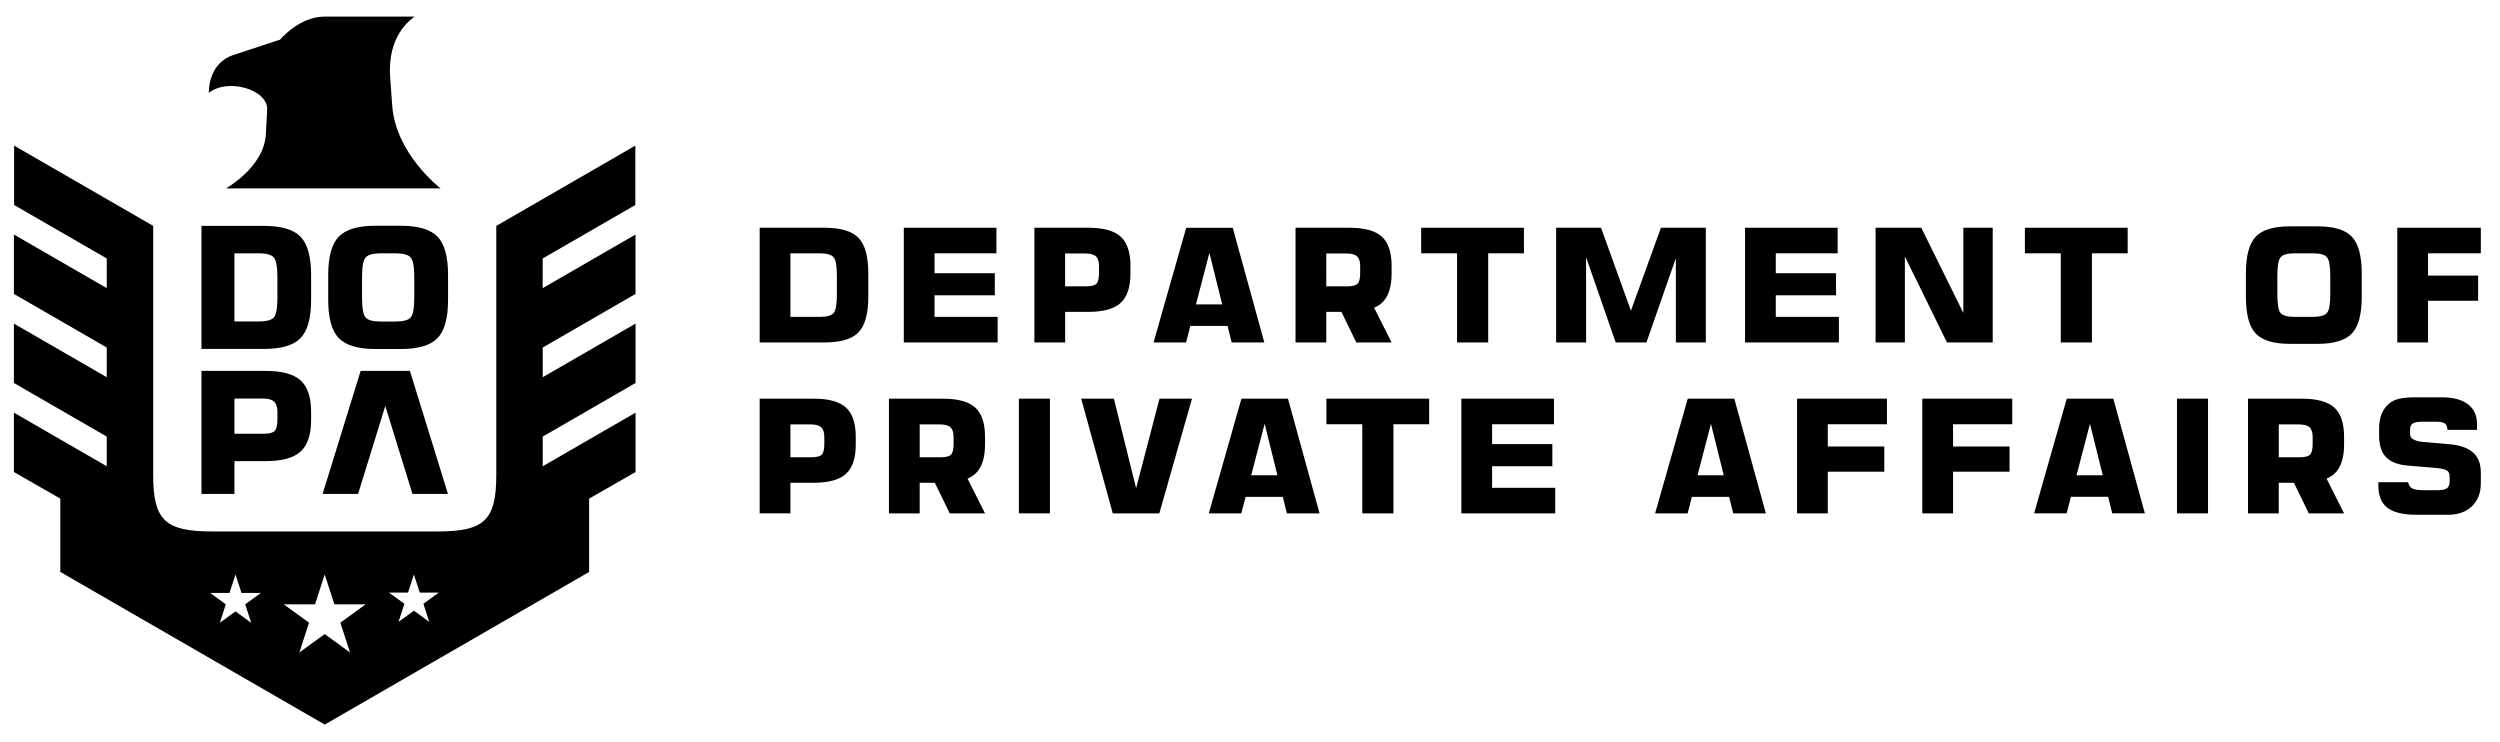 <?xml version="1.0" encoding="utf-8"?>
<!-- Generator: Adobe Illustrator 26.5.0, SVG Export Plug-In . SVG Version: 6.00 Build 0)  -->
<svg version="1.1" id="Layer_1" xmlns="http://www.w3.org/2000/svg" xmlns:xlink="http://www.w3.org/1999/xlink" x="0px" y="0px"
	 viewBox="0 0 1005.83 298.44" style="enable-background:new 0 0 1005.83 298.44;" xml:space="preserve">
<g>
	<path d="M120.95,136c2.81-2.93,4.22-8.05,4.22-15.36v-10.01c0-7.31-1.41-12.43-4.22-15.36c-2.81-2.93-7.72-4.39-14.73-4.39H81.06
		v49.5h25.17C113.23,140.39,118.14,138.92,120.95,136z M94.32,129.35v-27.43h9.87c3.01,0,5,0.55,5.97,1.66
		c0.96,1.11,1.45,3.78,1.45,8.01v8.14c0,4.23-0.48,6.89-1.43,7.98c-0.95,1.09-2.95,1.63-5.98,1.63H94.32z"/>
	<path d="M107.49,44.18l-0.52,9.75c-0.72,13.52-16.26,21.91-15.99,21.86h86.27c0,0-18.03-13.78-19.44-33.23
		c-0.17-2.26-0.46-6.29-0.84-11.47c-1.22-16.66,8.22-23.29,9.89-24.42c-2.65,0-12.11,0-16.41,0c-7.56,0-15.31,0-19.81,0
		c-10.32,0-17.96,9.29-17.96,9.29s-11.54,3.75-18.86,6.2c-10.36,3.46-9.79,15.2-9.79,15.2C91.5,31.3,107.92,35.97,107.49,44.18z"/>
	<path d="M94.32,185.53h12.6c6.52,0,11.19-1.28,14.01-3.86c2.83-2.57,4.24-6.8,4.24-12.7v-3.26c0-5.87-1.41-10.09-4.22-12.65
		c-2.82-2.56-7.49-3.84-14.03-3.84H81.06v49.5h13.27V185.53z M94.32,160.33h11.37c2.15,0,3.67,0.42,4.57,1.25
		c0.9,0.83,1.35,2.23,1.35,4.21v2.86c0,2.35-0.36,3.91-1.06,4.69c-0.71,0.78-2.15,1.16-4.32,1.16h-11.9V160.33z"/>
	<polygon points="159.38,149.22 150.65,149.22 145.1,149.22 129.8,198.73 144.07,198.73 155.01,163.34 165.95,198.73 180.23,198.73 
		164.92,149.22 	"/>
	<path d="M255.69,118.25V94.36l-0.07,0.04l-37.28,21.53v-11.94l37.28-21.52V58.58l-55.95,32.3v100.23
		c0,18.15-4.79,22.71-23.57,22.71h-90.9c-18.78,0-23.57-4.56-23.57-22.71V90.88L5.67,58.58v23.89l37.28,21.52v11.94L5.67,94.4
		l-0.07-0.04v23.89l37.35,21.57v11.94L5.59,130.19v23.89l37.35,21.57v11.94L5.59,166.02v23.89l18.68,10.7v29.5l69.33,40.02
		l37.05,21.39l37.16-21.45l69.21-39.96v-29.5l18.68-10.7v-23.89l-37.35,21.57v-11.94l37.35-21.57v-23.89l-37.35,21.57v-11.94
		L255.69,118.25z M101.06,250.56l-6.31-4.58l-6.31,4.58l2.41-7.42l-6.31-4.58h7.8l2.41-7.42l2.41,7.42h7.8l-6.31,4.58L101.06,250.56
		z M140.83,262.51l-10.19-7.4l-10.19,7.4l3.89-11.98l-10.19-7.4h12.6l3.89-11.98l3.89,11.98h12.6l-10.19,7.4L140.83,262.51z
		 M172.71,250.2l-6.19-4.5l-6.19,4.5l2.37-7.28l-6.19-4.5h7.65l2.36-7.28l2.37,7.28h7.65l-6.19,4.5L172.71,250.2z"/>
	<path d="M180.27,110.62c0-7.33-1.41-12.46-4.23-15.39c-2.82-2.93-7.74-4.4-14.75-4.4h-10.26c-7.02,0-11.93,1.47-14.75,4.4
		c-2.82,2.93-4.23,8.06-4.23,15.39v10.02c0,7.33,1.41,12.45,4.23,15.38c2.82,2.93,7.74,4.4,14.75,4.4h10.26
		c7.02,0,11.93-1.47,14.75-4.4c2.82-2.93,4.23-8.06,4.23-15.38V110.62z M166.66,119.74c0,4.23-0.48,6.89-1.43,7.98
		c-0.95,1.09-2.95,1.63-5.98,1.63h-6.18c-3.04,0-5.03-0.54-5.98-1.63c-0.95-1.09-1.43-3.75-1.43-7.98v-8.14
		c0-4.23,0.48-6.9,1.45-8.01c0.96-1.11,2.95-1.66,5.97-1.66h6.18c3.01,0,5,0.55,5.97,1.66c0.96,1.11,1.45,3.78,1.45,8.01V119.74z"/>
</g>
<g>
	<path d="M345.41,133.69c2.62-2.73,3.94-7.5,3.94-14.32v-9.33c0-6.82-1.31-11.59-3.94-14.32c-2.62-2.73-7.2-4.09-13.73-4.09h-26.04
		v46.15h26.04C338.21,137.78,342.79,136.42,345.41,133.69z M318.01,127.49v-25.57h11.78c2.81,0,4.66,0.52,5.56,1.55
		c0.9,1.03,1.35,3.52,1.35,7.47v7.59c0,3.95-0.45,6.43-1.33,7.44c-0.89,1.01-2.75,1.52-5.58,1.52H318.01z"/>
	<polygon points="401.38,127.49 376,127.49 376,118.81 400.24,118.81 400.24,109.92 376,109.92 376,101.92 400.89,101.92 
		400.89,91.63 363.63,91.63 363.63,137.78 401.38,137.78 	"/>
	<path d="M428.53,125.48h9.27c6.08,0,10.43-1.2,13.07-3.6c2.63-2.4,3.95-6.34,3.95-11.84V107c0-5.48-1.31-9.41-3.94-11.79
		c-2.63-2.39-6.99-3.58-13.08-3.58h-21.63v46.15h12.37V125.48z M428.53,101.98h8.12c2.01,0,3.43,0.39,4.26,1.16
		c0.84,0.78,1.26,2.08,1.26,3.92v2.67c0,2.19-0.33,3.65-0.99,4.37c-0.66,0.72-2.01,1.09-4.03,1.09h-8.62V101.98z"/>
	<polygon points="586.23,137.78 598.75,137.78 598.75,101.92 613.13,101.92 613.13,91.63 571.78,91.63 571.78,101.92 586.23,101.92 
			"/>
	<polygon points="638.14,103.5 650.04,137.78 662.41,137.78 674.25,103.87 674.25,137.78 686.31,137.78 686.31,91.63 668.24,91.63 
		656.18,125.01 644.15,91.63 626.08,91.63 626.08,137.78 638.14,137.78 	"/>
	<polygon points="739.84,127.49 714.45,127.49 714.45,118.81 738.69,118.81 738.69,109.92 714.45,109.92 714.45,101.92 
		739.34,101.92 739.34,91.63 702.08,91.63 702.08,137.78 739.84,137.78 	"/>
	<polygon points="766.39,103.19 783.32,137.78 801.73,137.78 801.73,91.63 789.92,91.63 789.92,125.91 772.99,91.63 754.61,91.63 
		754.61,137.78 766.39,137.78 	"/>
	<polygon points="829.12,137.78 841.65,137.78 841.65,101.92 856.03,101.92 856.03,91.63 814.68,91.63 814.68,101.92 829.12,101.92 
			"/>
	<path d="M921.27,138.34h11.21c6.55,0,11.13-1.39,13.77-4.18c2.63-2.79,3.95-7.68,3.95-14.66v-9.58c0-6.98-1.32-11.87-3.95-14.66
		c-2.63-2.79-7.22-4.19-13.77-4.19h-11.21c-6.53,0-11.1,1.39-13.73,4.17c-2.62,2.78-3.93,7.67-3.93,14.68v9.58
		c0,7,1.31,11.9,3.93,14.68C910.16,136.95,914.74,138.34,921.27,138.34z M916.25,110.94c0-3.95,0.45-6.44,1.35-7.47
		c0.9-1.03,2.75-1.55,5.55-1.55h7.44c2.82,0,4.69,0.52,5.6,1.56c0.91,1.04,1.36,3.53,1.36,7.45v7.59c0,3.91-0.45,6.38-1.36,7.41
		c-0.91,1.03-2.77,1.55-5.6,1.55h-7.44c-2.83,0-4.68-0.51-5.57-1.52c-0.89-1.01-1.33-3.49-1.33-7.44V110.94z"/>
	<polygon points="976.88,121.01 997.03,121.01 997.03,110.88 976.88,110.88 976.88,101.92 998.11,101.92 998.11,91.63 964.51,91.63 
		964.51,137.78 976.88,137.78 	"/>
	<path d="M533.6,125.48h6.1l5.99,12.31h14.2l-7.04-13.98c1.2-0.52,2.24-1.15,3.09-1.92c2.63-2.4,3.95-6.34,3.95-11.84V107
		c0-5.48-1.31-9.41-3.94-11.79c-2.63-2.39-6.99-3.58-13.08-3.58h-21.64v46.15h12.37V125.48z M533.6,101.98h8.12
		c2.01,0,3.42,0.39,4.26,1.16c0.83,0.78,1.26,2.08,1.26,3.92v2.67c0,2.19-0.33,3.65-1,4.37c-0.66,0.72-2.01,1.09-4.03,1.09h-8.61
		V101.98z"/>
	<path d="M478.92,131.14h14.97l1.65,6.65h13.14l-12.71-46.15h-18.72l-13.14,46.15h13.08L478.92,131.14z M491.73,122.46h-10.55
		l5.4-20.72L491.73,122.46z"/>
	<path d="M318.01,194.24h9.27c6.08,0,10.43-1.2,13.07-3.6c2.63-2.39,3.95-6.34,3.95-11.84v-3.04c0-5.48-1.31-9.41-3.94-11.79
		c-2.63-2.39-6.99-3.58-13.08-3.58h-21.64v46.15h12.37V194.24z M318.01,170.75h8.12c2.01,0,3.42,0.39,4.26,1.16
		c0.83,0.78,1.26,2.08,1.26,3.92v2.67c0,2.19-0.33,3.65-1,4.37c-0.66,0.72-2.01,1.09-4.03,1.09h-8.61V170.75z"/>
	<rect x="409.93" y="160.39" width="12.49" height="46.15"/>
	<polygon points="435,160.39 447.71,206.55 466.43,206.55 479.58,160.39 466.5,160.39 457.1,196.44 448.15,160.39 	"/>
	<path d="M486.33,206.55h13.08l1.73-6.65h14.97l1.65,6.65h13.14l-12.71-46.15h-18.72L486.33,206.55z M513.95,191.22H503.4l5.4-20.72
		L513.95,191.22z"/>
	<path d="M370.02,194.24h6.1l5.99,12.31h14.2l-7.04-13.98c1.2-0.52,2.24-1.15,3.09-1.92c2.63-2.39,3.95-6.34,3.95-11.84v-3.04
		c0-5.48-1.31-9.41-3.94-11.79c-2.63-2.39-6.99-3.58-13.08-3.58h-21.64v46.15h12.37V194.24z M370.02,170.75h8.12
		c2.01,0,3.42,0.39,4.26,1.16c0.83,0.78,1.26,2.08,1.26,3.92v2.67c0,2.19-0.33,3.65-1,4.37c-0.66,0.72-2.01,1.09-4.03,1.09h-8.61
		V170.75z"/>
	<path d="M943.1,178.81v-3.04c0-5.48-1.31-9.41-3.94-11.79c-2.63-2.39-6.99-3.58-13.08-3.58h-21.64v46.15h12.37v-12.31h6.1
		l5.99,12.31h14.2l-7.04-13.98c1.2-0.52,2.24-1.15,3.09-1.92C941.78,188.25,943.1,184.3,943.1,178.81z M930.46,178.5
		c0,2.19-0.33,3.65-1,4.37c-0.66,0.72-2.01,1.09-4.03,1.09h-8.61v-13.2h8.12c2.01,0,3.42,0.39,4.26,1.16
		c0.83,0.78,1.26,2.08,1.26,3.92V178.5z"/>
	<path d="M665.9,206.55h13.08l1.73-6.65h14.97l1.65,6.65h13.14l-12.71-46.15h-18.72L665.9,206.55z M693.52,191.22h-10.55l5.4-20.72
		L693.52,191.22z"/>
	<path d="M831.53,160.39l-13.14,46.15h13.08l1.73-6.65h14.97l1.65,6.65h13.14l-12.71-46.15H831.53z M835.46,191.22l5.4-20.72
		l5.15,20.72H835.46z"/>
	<polygon points="560.62,206.55 560.62,170.69 575,170.69 575,160.39 533.65,160.39 533.65,170.69 548.1,170.69 548.1,206.55 	"/>
	<polygon points="625.21,170.69 625.21,160.39 587.95,160.39 587.95,206.55 625.71,206.55 625.71,196.26 600.32,196.26 
		600.32,187.58 624.56,187.58 624.56,178.68 600.32,178.68 600.32,170.69 	"/>
	<polygon points="759.19,170.69 759.19,160.39 723.02,160.39 723.02,206.55 735.38,206.55 735.38,189.78 758.11,189.78 
		758.11,179.64 735.38,179.64 735.38,170.69 	"/>
	<polygon points="809.59,170.69 809.59,160.39 773.41,160.39 773.41,206.55 785.78,206.55 785.78,189.78 808.5,189.78 808.5,179.64 
		785.78,179.64 785.78,170.69 	"/>
	<rect x="875.87" y="160.39" width="12.49" height="46.15"/>
	<path d="M960.56,204.32c2.45,1.86,6.37,2.79,11.76,2.79h12.65c4.01,0,7.2-1.15,9.58-3.44c2.37-2.29,3.56-5.35,3.56-9.17v-4.43
		c0-3.35-0.97-5.95-2.91-7.8c-1.94-1.85-4.89-3-8.84-3.46l-11.72-1.02c-3.33-0.37-4.99-1.4-4.99-3.1v-1.92c0-1.14,0.37-1.94,1.1-2.4
		c0.73-0.46,2.08-0.7,4.04-0.7h5.43c1.69,0,2.87,0.27,3.52,0.81c0.58,0.48,0.89,1.32,0.95,2.48h11.9v-2.26
		c0-3.51-1.22-6.2-3.66-8.06c-2.44-1.86-5.96-2.79-10.57-2.79h-9.98c-3.16,0-5.54,0.19-7.13,0.57c-1.59,0.38-2.95,1.04-4.06,1.97
		c-1.3,1.08-2.29,2.45-2.98,4.14c-0.68,1.68-1.02,3.6-1.02,5.75v2.85c0,3.8,0.86,6.67,2.59,8.6c1.73,1.93,4.46,3.1,8.2,3.52
		l12.62,1.08c2.11,0.25,3.46,0.61,4.06,1.09c0.6,0.47,0.9,1.26,0.9,2.35v2.02c0,1.28-0.38,2.18-1.13,2.68
		c-0.75,0.51-2.07,0.76-3.95,0.76h-5.67c-2.25,0-3.82-0.33-4.71-0.99c-0.64-0.48-1.04-1.23-1.22-2.23h-11.98v1.46
		C956.89,199.5,958.11,202.46,960.56,204.32z"/>
</g>
</svg>
